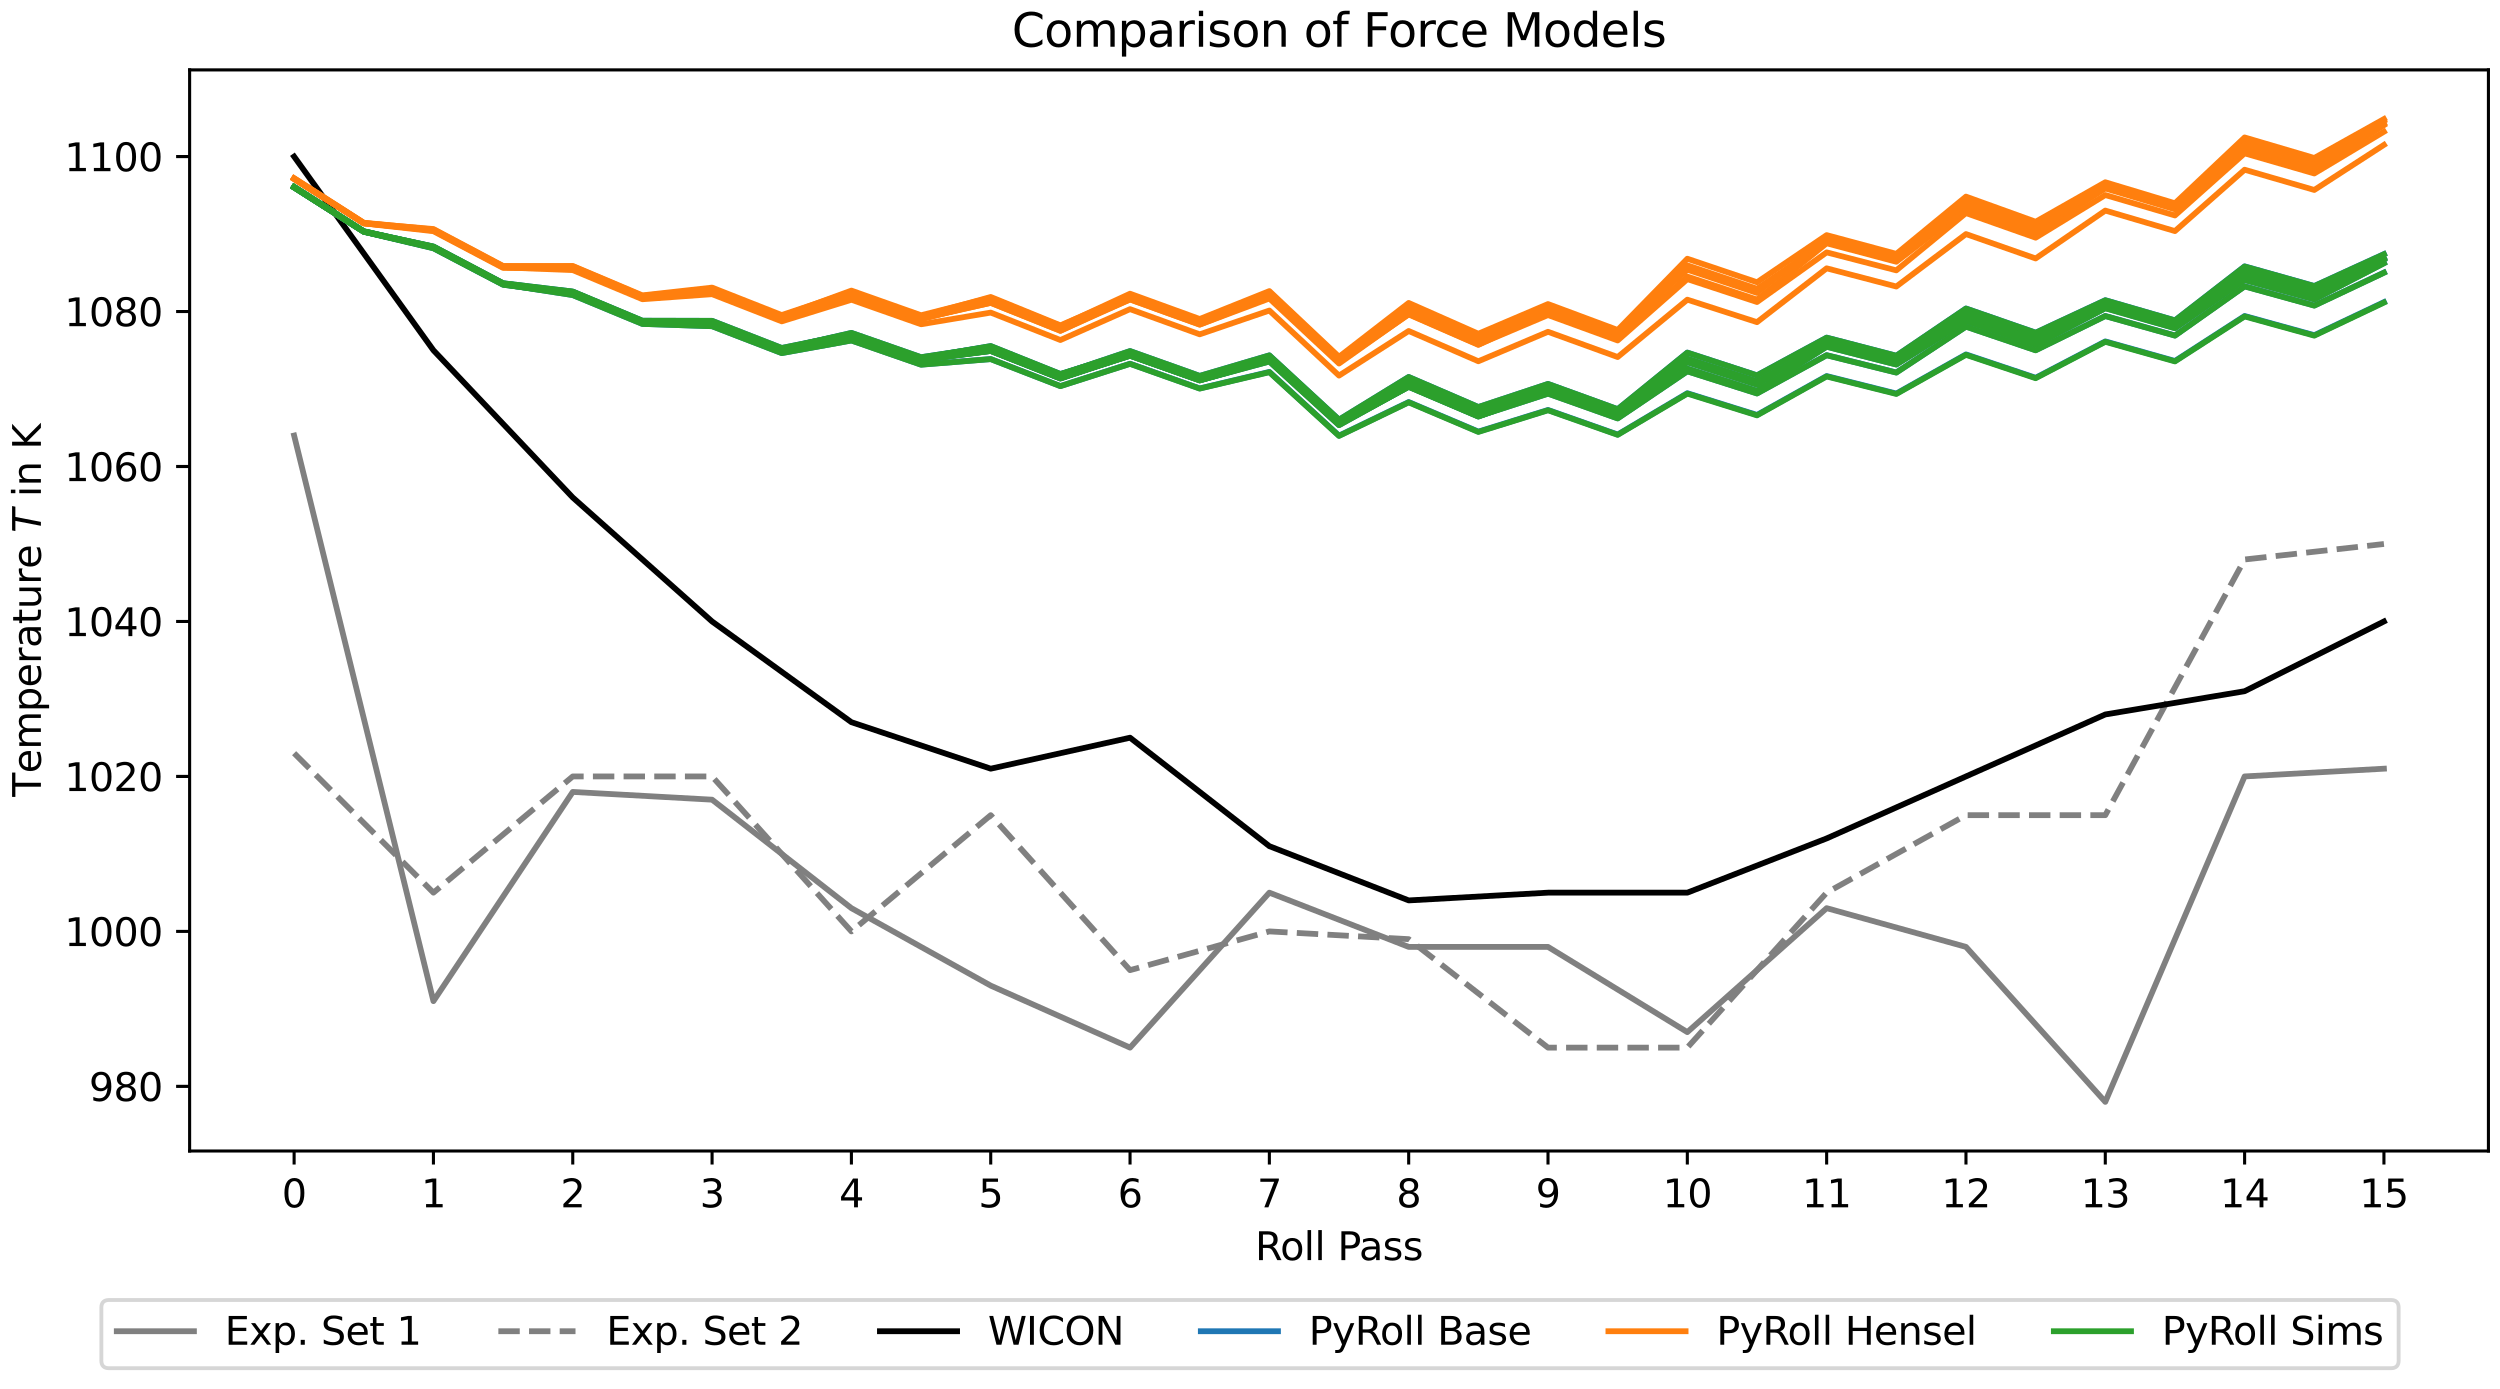 <?xml version="1.0" encoding="utf-8" standalone="no"?>
<!DOCTYPE svg PUBLIC "-//W3C//DTD SVG 1.1//EN"
  "http://www.w3.org/Graphics/SVG/1.1/DTD/svg11.dtd">
<svg xmlns:xlink="http://www.w3.org/1999/xlink" width="648pt" height="360pt" viewBox="0 0 648 360" xmlns="http://www.w3.org/2000/svg" version="1.1">
 <defs>
  <style type="text/css">*{stroke-linejoin: round; stroke-linecap: butt}</style>
 </defs>
 <g id="figure_1">
  <g id="patch_1">
   <path d="M 0 360 
L 648 360 
L 648 0 
L 0 0 
z
" style="fill: #ffffff"/>
  </g>
  <g id="axes_1">
   <g id="patch_2">
    <path d="M 49.15 298.341 
L 645 298.341 
L 645 18.118 
L 49.15 18.118 
z
" style="fill: #ffffff"/>
   </g>
   <g id="matplotlib.axis_1">
    <g id="xtick_1">
     <g id="line2d_1">
      <defs>
       <path id="m665a5b03c2" d="M 0 0 
L 0 3.5 
" style="stroke: #000000; stroke-width: 0.8"/>
      </defs>
      <g>
       <use xlink:href="#m665a5b03c2" x="76.234" y="298.341" style="stroke: #000000; stroke-width: 0.8"/>
      </g>
     </g>
     <g id="text_1">
      <!-- 0 -->
      <g transform="translate(73.053 312.939)scale(0.1 -0.1)">
       <defs>
        <path id="DejaVuSans-30" d="M 2034 4250 
Q 1547 4250 1301 3770 
Q 1056 3291 1056 2328 
Q 1056 1369 1301 889 
Q 1547 409 2034 409 
Q 2525 409 2770 889 
Q 3016 1369 3016 2328 
Q 3016 3291 2770 3770 
Q 2525 4250 2034 4250 
z
M 2034 4750 
Q 2819 4750 3233 4129 
Q 3647 3509 3647 2328 
Q 3647 1150 3233 529 
Q 2819 -91 2034 -91 
Q 1250 -91 836 529 
Q 422 1150 422 2328 
Q 422 3509 836 4129 
Q 1250 4750 2034 4750 
z
" transform="scale(0.016)"/>
       </defs>
       <use xlink:href="#DejaVuSans-30"/>
      </g>
     </g>
    </g>
    <g id="xtick_2">
     <g id="line2d_2">
      <g>
       <use xlink:href="#m665a5b03c2" x="112.346" y="298.341" style="stroke: #000000; stroke-width: 0.8"/>
      </g>
     </g>
     <g id="text_2">
      <!-- 1 -->
      <g transform="translate(109.165 312.939)scale(0.1 -0.1)">
       <defs>
        <path id="DejaVuSans-31" d="M 794 531 
L 1825 531 
L 1825 4091 
L 703 3866 
L 703 4441 
L 1819 4666 
L 2450 4666 
L 2450 531 
L 3481 531 
L 3481 0 
L 794 0 
L 794 531 
z
" transform="scale(0.016)"/>
       </defs>
       <use xlink:href="#DejaVuSans-31"/>
      </g>
     </g>
    </g>
    <g id="xtick_3">
     <g id="line2d_3">
      <g>
       <use xlink:href="#m665a5b03c2" x="148.458" y="298.341" style="stroke: #000000; stroke-width: 0.8"/>
      </g>
     </g>
     <g id="text_3">
      <!-- 2 -->
      <g transform="translate(145.277 312.939)scale(0.1 -0.1)">
       <defs>
        <path id="DejaVuSans-32" d="M 1228 531 
L 3431 531 
L 3431 0 
L 469 0 
L 469 531 
Q 828 903 1448 1529 
Q 2069 2156 2228 2338 
Q 2531 2678 2651 2914 
Q 2772 3150 2772 3378 
Q 2772 3750 2511 3984 
Q 2250 4219 1831 4219 
Q 1534 4219 1204 4116 
Q 875 4013 500 3803 
L 500 4441 
Q 881 4594 1212 4672 
Q 1544 4750 1819 4750 
Q 2544 4750 2975 4387 
Q 3406 4025 3406 3419 
Q 3406 3131 3298 2873 
Q 3191 2616 2906 2266 
Q 2828 2175 2409 1742 
Q 1991 1309 1228 531 
z
" transform="scale(0.016)"/>
       </defs>
       <use xlink:href="#DejaVuSans-32"/>
      </g>
     </g>
    </g>
    <g id="xtick_4">
     <g id="line2d_4">
      <g>
       <use xlink:href="#m665a5b03c2" x="184.571" y="298.341" style="stroke: #000000; stroke-width: 0.8"/>
      </g>
     </g>
     <g id="text_4">
      <!-- 3 -->
      <g transform="translate(181.389 312.939)scale(0.1 -0.1)">
       <defs>
        <path id="DejaVuSans-33" d="M 2597 2516 
Q 3050 2419 3304 2112 
Q 3559 1806 3559 1356 
Q 3559 666 3084 287 
Q 2609 -91 1734 -91 
Q 1441 -91 1130 -33 
Q 819 25 488 141 
L 488 750 
Q 750 597 1062 519 
Q 1375 441 1716 441 
Q 2309 441 2620 675 
Q 2931 909 2931 1356 
Q 2931 1769 2642 2001 
Q 2353 2234 1838 2234 
L 1294 2234 
L 1294 2753 
L 1863 2753 
Q 2328 2753 2575 2939 
Q 2822 3125 2822 3475 
Q 2822 3834 2567 4026 
Q 2313 4219 1838 4219 
Q 1578 4219 1281 4162 
Q 984 4106 628 3988 
L 628 4550 
Q 988 4650 1302 4700 
Q 1616 4750 1894 4750 
Q 2613 4750 3031 4423 
Q 3450 4097 3450 3541 
Q 3450 3153 3228 2886 
Q 3006 2619 2597 2516 
z
" transform="scale(0.016)"/>
       </defs>
       <use xlink:href="#DejaVuSans-33"/>
      </g>
     </g>
    </g>
    <g id="xtick_5">
     <g id="line2d_5">
      <g>
       <use xlink:href="#m665a5b03c2" x="220.683" y="298.341" style="stroke: #000000; stroke-width: 0.8"/>
      </g>
     </g>
     <g id="text_5">
      <!-- 4 -->
      <g transform="translate(217.501 312.939)scale(0.1 -0.1)">
       <defs>
        <path id="DejaVuSans-34" d="M 2419 4116 
L 825 1625 
L 2419 1625 
L 2419 4116 
z
M 2253 4666 
L 3047 4666 
L 3047 1625 
L 3713 1625 
L 3713 1100 
L 3047 1100 
L 3047 0 
L 2419 0 
L 2419 1100 
L 313 1100 
L 313 1709 
L 2253 4666 
z
" transform="scale(0.016)"/>
       </defs>
       <use xlink:href="#DejaVuSans-34"/>
      </g>
     </g>
    </g>
    <g id="xtick_6">
     <g id="line2d_6">
      <g>
       <use xlink:href="#m665a5b03c2" x="256.795" y="298.341" style="stroke: #000000; stroke-width: 0.8"/>
      </g>
     </g>
     <g id="text_6">
      <!-- 5 -->
      <g transform="translate(253.614 312.939)scale(0.1 -0.1)">
       <defs>
        <path id="DejaVuSans-35" d="M 691 4666 
L 3169 4666 
L 3169 4134 
L 1269 4134 
L 1269 2991 
Q 1406 3038 1543 3061 
Q 1681 3084 1819 3084 
Q 2600 3084 3056 2656 
Q 3513 2228 3513 1497 
Q 3513 744 3044 326 
Q 2575 -91 1722 -91 
Q 1428 -91 1123 -41 
Q 819 9 494 109 
L 494 744 
Q 775 591 1075 516 
Q 1375 441 1709 441 
Q 2250 441 2565 725 
Q 2881 1009 2881 1497 
Q 2881 1984 2565 2268 
Q 2250 2553 1709 2553 
Q 1456 2553 1204 2497 
Q 953 2441 691 2322 
L 691 4666 
z
" transform="scale(0.016)"/>
       </defs>
       <use xlink:href="#DejaVuSans-35"/>
      </g>
     </g>
    </g>
    <g id="xtick_7">
     <g id="line2d_7">
      <g>
       <use xlink:href="#m665a5b03c2" x="292.907" y="298.341" style="stroke: #000000; stroke-width: 0.8"/>
      </g>
     </g>
     <g id="text_7">
      <!-- 6 -->
      <g transform="translate(289.726 312.939)scale(0.1 -0.1)">
       <defs>
        <path id="DejaVuSans-36" d="M 2113 2584 
Q 1688 2584 1439 2293 
Q 1191 2003 1191 1497 
Q 1191 994 1439 701 
Q 1688 409 2113 409 
Q 2538 409 2786 701 
Q 3034 994 3034 1497 
Q 3034 2003 2786 2293 
Q 2538 2584 2113 2584 
z
M 3366 4563 
L 3366 3988 
Q 3128 4100 2886 4159 
Q 2644 4219 2406 4219 
Q 1781 4219 1451 3797 
Q 1122 3375 1075 2522 
Q 1259 2794 1537 2939 
Q 1816 3084 2150 3084 
Q 2853 3084 3261 2657 
Q 3669 2231 3669 1497 
Q 3669 778 3244 343 
Q 2819 -91 2113 -91 
Q 1303 -91 875 529 
Q 447 1150 447 2328 
Q 447 3434 972 4092 
Q 1497 4750 2381 4750 
Q 2619 4750 2861 4703 
Q 3103 4656 3366 4563 
z
" transform="scale(0.016)"/>
       </defs>
       <use xlink:href="#DejaVuSans-36"/>
      </g>
     </g>
    </g>
    <g id="xtick_8">
     <g id="line2d_8">
      <g>
       <use xlink:href="#m665a5b03c2" x="329.019" y="298.341" style="stroke: #000000; stroke-width: 0.8"/>
      </g>
     </g>
     <g id="text_8">
      <!-- 7 -->
      <g transform="translate(325.838 312.939)scale(0.1 -0.1)">
       <defs>
        <path id="DejaVuSans-37" d="M 525 4666 
L 3525 4666 
L 3525 4397 
L 1831 0 
L 1172 0 
L 2766 4134 
L 525 4134 
L 525 4666 
z
" transform="scale(0.016)"/>
       </defs>
       <use xlink:href="#DejaVuSans-37"/>
      </g>
     </g>
    </g>
    <g id="xtick_9">
     <g id="line2d_9">
      <g>
       <use xlink:href="#m665a5b03c2" x="365.131" y="298.341" style="stroke: #000000; stroke-width: 0.8"/>
      </g>
     </g>
     <g id="text_9">
      <!-- 8 -->
      <g transform="translate(361.95 312.939)scale(0.1 -0.1)">
       <defs>
        <path id="DejaVuSans-38" d="M 2034 2216 
Q 1584 2216 1326 1975 
Q 1069 1734 1069 1313 
Q 1069 891 1326 650 
Q 1584 409 2034 409 
Q 2484 409 2743 651 
Q 3003 894 3003 1313 
Q 3003 1734 2745 1975 
Q 2488 2216 2034 2216 
z
M 1403 2484 
Q 997 2584 770 2862 
Q 544 3141 544 3541 
Q 544 4100 942 4425 
Q 1341 4750 2034 4750 
Q 2731 4750 3128 4425 
Q 3525 4100 3525 3541 
Q 3525 3141 3298 2862 
Q 3072 2584 2669 2484 
Q 3125 2378 3379 2068 
Q 3634 1759 3634 1313 
Q 3634 634 3220 271 
Q 2806 -91 2034 -91 
Q 1263 -91 848 271 
Q 434 634 434 1313 
Q 434 1759 690 2068 
Q 947 2378 1403 2484 
z
M 1172 3481 
Q 1172 3119 1398 2916 
Q 1625 2713 2034 2713 
Q 2441 2713 2670 2916 
Q 2900 3119 2900 3481 
Q 2900 3844 2670 4047 
Q 2441 4250 2034 4250 
Q 1625 4250 1398 4047 
Q 1172 3844 1172 3481 
z
" transform="scale(0.016)"/>
       </defs>
       <use xlink:href="#DejaVuSans-38"/>
      </g>
     </g>
    </g>
    <g id="xtick_10">
     <g id="line2d_10">
      <g>
       <use xlink:href="#m665a5b03c2" x="401.243" y="298.341" style="stroke: #000000; stroke-width: 0.8"/>
      </g>
     </g>
     <g id="text_10">
      <!-- 9 -->
      <g transform="translate(398.062 312.939)scale(0.1 -0.1)">
       <defs>
        <path id="DejaVuSans-39" d="M 703 97 
L 703 672 
Q 941 559 1184 500 
Q 1428 441 1663 441 
Q 2288 441 2617 861 
Q 2947 1281 2994 2138 
Q 2813 1869 2534 1725 
Q 2256 1581 1919 1581 
Q 1219 1581 811 2004 
Q 403 2428 403 3163 
Q 403 3881 828 4315 
Q 1253 4750 1959 4750 
Q 2769 4750 3195 4129 
Q 3622 3509 3622 2328 
Q 3622 1225 3098 567 
Q 2575 -91 1691 -91 
Q 1453 -91 1209 -44 
Q 966 3 703 97 
z
M 1959 2075 
Q 2384 2075 2632 2365 
Q 2881 2656 2881 3163 
Q 2881 3666 2632 3958 
Q 2384 4250 1959 4250 
Q 1534 4250 1286 3958 
Q 1038 3666 1038 3163 
Q 1038 2656 1286 2365 
Q 1534 2075 1959 2075 
z
" transform="scale(0.016)"/>
       </defs>
       <use xlink:href="#DejaVuSans-39"/>
      </g>
     </g>
    </g>
    <g id="xtick_11">
     <g id="line2d_11">
      <g>
       <use xlink:href="#m665a5b03c2" x="437.355" y="298.341" style="stroke: #000000; stroke-width: 0.8"/>
      </g>
     </g>
     <g id="text_11">
      <!-- 10 -->
      <g transform="translate(430.993 312.939)scale(0.1 -0.1)">
       <use xlink:href="#DejaVuSans-31"/>
       <use xlink:href="#DejaVuSans-30" x="63.623"/>
      </g>
     </g>
    </g>
    <g id="xtick_12">
     <g id="line2d_12">
      <g>
       <use xlink:href="#m665a5b03c2" x="473.467" y="298.341" style="stroke: #000000; stroke-width: 0.8"/>
      </g>
     </g>
     <g id="text_12">
      <!-- 11 -->
      <g transform="translate(467.105 312.939)scale(0.1 -0.1)">
       <use xlink:href="#DejaVuSans-31"/>
       <use xlink:href="#DejaVuSans-31" x="63.623"/>
      </g>
     </g>
    </g>
    <g id="xtick_13">
     <g id="line2d_13">
      <g>
       <use xlink:href="#m665a5b03c2" x="509.579" y="298.341" style="stroke: #000000; stroke-width: 0.8"/>
      </g>
     </g>
     <g id="text_13">
      <!-- 12 -->
      <g transform="translate(503.217 312.939)scale(0.1 -0.1)">
       <use xlink:href="#DejaVuSans-31"/>
       <use xlink:href="#DejaVuSans-32" x="63.623"/>
      </g>
     </g>
    </g>
    <g id="xtick_14">
     <g id="line2d_14">
      <g>
       <use xlink:href="#m665a5b03c2" x="545.692" y="298.341" style="stroke: #000000; stroke-width: 0.8"/>
      </g>
     </g>
     <g id="text_14">
      <!-- 13 -->
      <g transform="translate(539.329 312.939)scale(0.1 -0.1)">
       <use xlink:href="#DejaVuSans-31"/>
       <use xlink:href="#DejaVuSans-33" x="63.623"/>
      </g>
     </g>
    </g>
    <g id="xtick_15">
     <g id="line2d_15">
      <g>
       <use xlink:href="#m665a5b03c2" x="581.804" y="298.341" style="stroke: #000000; stroke-width: 0.8"/>
      </g>
     </g>
     <g id="text_15">
      <!-- 14 -->
      <g transform="translate(575.441 312.939)scale(0.1 -0.1)">
       <use xlink:href="#DejaVuSans-31"/>
       <use xlink:href="#DejaVuSans-34" x="63.623"/>
      </g>
     </g>
    </g>
    <g id="xtick_16">
     <g id="line2d_16">
      <g>
       <use xlink:href="#m665a5b03c2" x="617.916" y="298.341" style="stroke: #000000; stroke-width: 0.8"/>
      </g>
     </g>
     <g id="text_16">
      <!-- 15 -->
      <g transform="translate(611.553 312.939)scale(0.1 -0.1)">
       <use xlink:href="#DejaVuSans-31"/>
       <use xlink:href="#DejaVuSans-35" x="63.623"/>
      </g>
     </g>
    </g>
    <g id="text_17">
     <!-- Roll Pass -->
     <g transform="translate(325.336 326.618)scale(0.1 -0.1)">
      <defs>
       <path id="DejaVuSans-52" d="M 2841 2188 
Q 3044 2119 3236 1894 
Q 3428 1669 3622 1275 
L 4263 0 
L 3584 0 
L 2988 1197 
Q 2756 1666 2539 1819 
Q 2322 1972 1947 1972 
L 1259 1972 
L 1259 0 
L 628 0 
L 628 4666 
L 2053 4666 
Q 2853 4666 3247 4331 
Q 3641 3997 3641 3322 
Q 3641 2881 3436 2590 
Q 3231 2300 2841 2188 
z
M 1259 4147 
L 1259 2491 
L 2053 2491 
Q 2509 2491 2742 2702 
Q 2975 2913 2975 3322 
Q 2975 3731 2742 3939 
Q 2509 4147 2053 4147 
L 1259 4147 
z
" transform="scale(0.016)"/>
       <path id="DejaVuSans-6f" d="M 1959 3097 
Q 1497 3097 1228 2736 
Q 959 2375 959 1747 
Q 959 1119 1226 758 
Q 1494 397 1959 397 
Q 2419 397 2687 759 
Q 2956 1122 2956 1747 
Q 2956 2369 2687 2733 
Q 2419 3097 1959 3097 
z
M 1959 3584 
Q 2709 3584 3137 3096 
Q 3566 2609 3566 1747 
Q 3566 888 3137 398 
Q 2709 -91 1959 -91 
Q 1206 -91 779 398 
Q 353 888 353 1747 
Q 353 2609 779 3096 
Q 1206 3584 1959 3584 
z
" transform="scale(0.016)"/>
       <path id="DejaVuSans-6c" d="M 603 4863 
L 1178 4863 
L 1178 0 
L 603 0 
L 603 4863 
z
" transform="scale(0.016)"/>
       <path id="DejaVuSans-20" transform="scale(0.016)"/>
       <path id="DejaVuSans-50" d="M 1259 4147 
L 1259 2394 
L 2053 2394 
Q 2494 2394 2734 2622 
Q 2975 2850 2975 3272 
Q 2975 3691 2734 3919 
Q 2494 4147 2053 4147 
L 1259 4147 
z
M 628 4666 
L 2053 4666 
Q 2838 4666 3239 4311 
Q 3641 3956 3641 3272 
Q 3641 2581 3239 2228 
Q 2838 1875 2053 1875 
L 1259 1875 
L 1259 0 
L 628 0 
L 628 4666 
z
" transform="scale(0.016)"/>
       <path id="DejaVuSans-61" d="M 2194 1759 
Q 1497 1759 1228 1600 
Q 959 1441 959 1056 
Q 959 750 1161 570 
Q 1363 391 1709 391 
Q 2188 391 2477 730 
Q 2766 1069 2766 1631 
L 2766 1759 
L 2194 1759 
z
M 3341 1997 
L 3341 0 
L 2766 0 
L 2766 531 
Q 2569 213 2275 61 
Q 1981 -91 1556 -91 
Q 1019 -91 701 211 
Q 384 513 384 1019 
Q 384 1609 779 1909 
Q 1175 2209 1959 2209 
L 2766 2209 
L 2766 2266 
Q 2766 2663 2505 2880 
Q 2244 3097 1772 3097 
Q 1472 3097 1187 3025 
Q 903 2953 641 2809 
L 641 3341 
Q 956 3463 1253 3523 
Q 1550 3584 1831 3584 
Q 2591 3584 2966 3190 
Q 3341 2797 3341 1997 
z
" transform="scale(0.016)"/>
       <path id="DejaVuSans-73" d="M 2834 3397 
L 2834 2853 
Q 2591 2978 2328 3040 
Q 2066 3103 1784 3103 
Q 1356 3103 1142 2972 
Q 928 2841 928 2578 
Q 928 2378 1081 2264 
Q 1234 2150 1697 2047 
L 1894 2003 
Q 2506 1872 2764 1633 
Q 3022 1394 3022 966 
Q 3022 478 2636 193 
Q 2250 -91 1575 -91 
Q 1294 -91 989 -36 
Q 684 19 347 128 
L 347 722 
Q 666 556 975 473 
Q 1284 391 1588 391 
Q 1994 391 2212 530 
Q 2431 669 2431 922 
Q 2431 1156 2273 1281 
Q 2116 1406 1581 1522 
L 1381 1569 
Q 847 1681 609 1914 
Q 372 2147 372 2553 
Q 372 3047 722 3315 
Q 1072 3584 1716 3584 
Q 2034 3584 2315 3537 
Q 2597 3491 2834 3397 
z
" transform="scale(0.016)"/>
      </defs>
      <use xlink:href="#DejaVuSans-52"/>
      <use xlink:href="#DejaVuSans-6f" x="64.982"/>
      <use xlink:href="#DejaVuSans-6c" x="126.164"/>
      <use xlink:href="#DejaVuSans-6c" x="153.947"/>
      <use xlink:href="#DejaVuSans-20" x="181.73"/>
      <use xlink:href="#DejaVuSans-50" x="213.518"/>
      <use xlink:href="#DejaVuSans-61" x="269.32"/>
      <use xlink:href="#DejaVuSans-73" x="330.6"/>
      <use xlink:href="#DejaVuSans-73" x="382.699"/>
     </g>
    </g>
   </g>
   <g id="matplotlib.axis_2">
    <g id="ytick_1">
     <g id="line2d_17">
      <defs>
       <path id="m99b2ba8123" d="M 0 0 
L -3.5 0 
" style="stroke: #000000; stroke-width: 0.8"/>
      </defs>
      <g>
       <use xlink:href="#m99b2ba8123" x="49.15" y="281.587" style="stroke: #000000; stroke-width: 0.8"/>
      </g>
     </g>
     <g id="text_18">
      <!-- 980 -->
      <g transform="translate(23.063 285.386)scale(0.1 -0.1)">
       <use xlink:href="#DejaVuSans-39"/>
       <use xlink:href="#DejaVuSans-38" x="63.623"/>
       <use xlink:href="#DejaVuSans-30" x="127.246"/>
      </g>
     </g>
    </g>
    <g id="ytick_2">
     <g id="line2d_18">
      <g>
       <use xlink:href="#m99b2ba8123" x="49.15" y="241.42" style="stroke: #000000; stroke-width: 0.8"/>
      </g>
     </g>
     <g id="text_19">
      <!-- 1000 -->
      <g transform="translate(16.7 245.219)scale(0.1 -0.1)">
       <use xlink:href="#DejaVuSans-31"/>
       <use xlink:href="#DejaVuSans-30" x="63.623"/>
       <use xlink:href="#DejaVuSans-30" x="127.246"/>
       <use xlink:href="#DejaVuSans-30" x="190.869"/>
      </g>
     </g>
    </g>
    <g id="ytick_3">
     <g id="line2d_19">
      <g>
       <use xlink:href="#m99b2ba8123" x="49.15" y="201.252" style="stroke: #000000; stroke-width: 0.8"/>
      </g>
     </g>
     <g id="text_20">
      <!-- 1020 -->
      <g transform="translate(16.7 205.052)scale(0.1 -0.1)">
       <use xlink:href="#DejaVuSans-31"/>
       <use xlink:href="#DejaVuSans-30" x="63.623"/>
       <use xlink:href="#DejaVuSans-32" x="127.246"/>
       <use xlink:href="#DejaVuSans-30" x="190.869"/>
      </g>
     </g>
    </g>
    <g id="ytick_4">
     <g id="line2d_20">
      <g>
       <use xlink:href="#m99b2ba8123" x="49.15" y="161.085" style="stroke: #000000; stroke-width: 0.8"/>
      </g>
     </g>
     <g id="text_21">
      <!-- 1040 -->
      <g transform="translate(16.7 164.884)scale(0.1 -0.1)">
       <use xlink:href="#DejaVuSans-31"/>
       <use xlink:href="#DejaVuSans-30" x="63.623"/>
       <use xlink:href="#DejaVuSans-34" x="127.246"/>
       <use xlink:href="#DejaVuSans-30" x="190.869"/>
      </g>
     </g>
    </g>
    <g id="ytick_5">
     <g id="line2d_21">
      <g>
       <use xlink:href="#m99b2ba8123" x="49.15" y="120.918" style="stroke: #000000; stroke-width: 0.8"/>
      </g>
     </g>
     <g id="text_22">
      <!-- 1060 -->
      <g transform="translate(16.7 124.717)scale(0.1 -0.1)">
       <use xlink:href="#DejaVuSans-31"/>
       <use xlink:href="#DejaVuSans-30" x="63.623"/>
       <use xlink:href="#DejaVuSans-36" x="127.246"/>
       <use xlink:href="#DejaVuSans-30" x="190.869"/>
      </g>
     </g>
    </g>
    <g id="ytick_6">
     <g id="line2d_22">
      <g>
       <use xlink:href="#m99b2ba8123" x="49.15" y="80.751" style="stroke: #000000; stroke-width: 0.8"/>
      </g>
     </g>
     <g id="text_23">
      <!-- 1080 -->
      <g transform="translate(16.7 84.55)scale(0.1 -0.1)">
       <use xlink:href="#DejaVuSans-31"/>
       <use xlink:href="#DejaVuSans-30" x="63.623"/>
       <use xlink:href="#DejaVuSans-38" x="127.246"/>
       <use xlink:href="#DejaVuSans-30" x="190.869"/>
      </g>
     </g>
    </g>
    <g id="ytick_7">
     <g id="line2d_23">
      <g>
       <use xlink:href="#m99b2ba8123" x="49.15" y="40.584" style="stroke: #000000; stroke-width: 0.8"/>
      </g>
     </g>
     <g id="text_24">
      <!-- 1100 -->
      <g transform="translate(16.7 44.383)scale(0.1 -0.1)">
       <use xlink:href="#DejaVuSans-31"/>
       <use xlink:href="#DejaVuSans-31" x="63.623"/>
       <use xlink:href="#DejaVuSans-30" x="127.246"/>
       <use xlink:href="#DejaVuSans-30" x="190.869"/>
      </g>
     </g>
    </g>
    <g id="text_25">
     <!-- Temperature $T$ in $\mathrm{K}$ -->
     <g transform="translate(10.6 206.53)rotate(-90)scale(0.1 -0.1)">
      <defs>
       <path id="DejaVuSans-54" d="M -19 4666 
L 3928 4666 
L 3928 4134 
L 2272 4134 
L 2272 0 
L 1638 0 
L 1638 4134 
L -19 4134 
L -19 4666 
z
" transform="scale(0.016)"/>
       <path id="DejaVuSans-65" d="M 3597 1894 
L 3597 1613 
L 953 1613 
Q 991 1019 1311 708 
Q 1631 397 2203 397 
Q 2534 397 2845 478 
Q 3156 559 3463 722 
L 3463 178 
Q 3153 47 2828 -22 
Q 2503 -91 2169 -91 
Q 1331 -91 842 396 
Q 353 884 353 1716 
Q 353 2575 817 3079 
Q 1281 3584 2069 3584 
Q 2775 3584 3186 3129 
Q 3597 2675 3597 1894 
z
M 3022 2063 
Q 3016 2534 2758 2815 
Q 2500 3097 2075 3097 
Q 1594 3097 1305 2825 
Q 1016 2553 972 2059 
L 3022 2063 
z
" transform="scale(0.016)"/>
       <path id="DejaVuSans-6d" d="M 3328 2828 
Q 3544 3216 3844 3400 
Q 4144 3584 4550 3584 
Q 5097 3584 5394 3201 
Q 5691 2819 5691 2113 
L 5691 0 
L 5113 0 
L 5113 2094 
Q 5113 2597 4934 2840 
Q 4756 3084 4391 3084 
Q 3944 3084 3684 2787 
Q 3425 2491 3425 1978 
L 3425 0 
L 2847 0 
L 2847 2094 
Q 2847 2600 2669 2842 
Q 2491 3084 2119 3084 
Q 1678 3084 1418 2786 
Q 1159 2488 1159 1978 
L 1159 0 
L 581 0 
L 581 3500 
L 1159 3500 
L 1159 2956 
Q 1356 3278 1631 3431 
Q 1906 3584 2284 3584 
Q 2666 3584 2933 3390 
Q 3200 3197 3328 2828 
z
" transform="scale(0.016)"/>
       <path id="DejaVuSans-70" d="M 1159 525 
L 1159 -1331 
L 581 -1331 
L 581 3500 
L 1159 3500 
L 1159 2969 
Q 1341 3281 1617 3432 
Q 1894 3584 2278 3584 
Q 2916 3584 3314 3078 
Q 3713 2572 3713 1747 
Q 3713 922 3314 415 
Q 2916 -91 2278 -91 
Q 1894 -91 1617 61 
Q 1341 213 1159 525 
z
M 3116 1747 
Q 3116 2381 2855 2742 
Q 2594 3103 2138 3103 
Q 1681 3103 1420 2742 
Q 1159 2381 1159 1747 
Q 1159 1113 1420 752 
Q 1681 391 2138 391 
Q 2594 391 2855 752 
Q 3116 1113 3116 1747 
z
" transform="scale(0.016)"/>
       <path id="DejaVuSans-72" d="M 2631 2963 
Q 2534 3019 2420 3045 
Q 2306 3072 2169 3072 
Q 1681 3072 1420 2755 
Q 1159 2438 1159 1844 
L 1159 0 
L 581 0 
L 581 3500 
L 1159 3500 
L 1159 2956 
Q 1341 3275 1631 3429 
Q 1922 3584 2338 3584 
Q 2397 3584 2469 3576 
Q 2541 3569 2628 3553 
L 2631 2963 
z
" transform="scale(0.016)"/>
       <path id="DejaVuSans-74" d="M 1172 4494 
L 1172 3500 
L 2356 3500 
L 2356 3053 
L 1172 3053 
L 1172 1153 
Q 1172 725 1289 603 
Q 1406 481 1766 481 
L 2356 481 
L 2356 0 
L 1766 0 
Q 1100 0 847 248 
Q 594 497 594 1153 
L 594 3053 
L 172 3053 
L 172 3500 
L 594 3500 
L 594 4494 
L 1172 4494 
z
" transform="scale(0.016)"/>
       <path id="DejaVuSans-75" d="M 544 1381 
L 544 3500 
L 1119 3500 
L 1119 1403 
Q 1119 906 1312 657 
Q 1506 409 1894 409 
Q 2359 409 2629 706 
Q 2900 1003 2900 1516 
L 2900 3500 
L 3475 3500 
L 3475 0 
L 2900 0 
L 2900 538 
Q 2691 219 2414 64 
Q 2138 -91 1772 -91 
Q 1169 -91 856 284 
Q 544 659 544 1381 
z
M 1991 3584 
L 1991 3584 
z
" transform="scale(0.016)"/>
       <path id="DejaVuSans-Oblique-54" d="M 378 4666 
L 4325 4666 
L 4225 4134 
L 2559 4134 
L 1759 0 
L 1125 0 
L 1925 4134 
L 275 4134 
L 378 4666 
z
" transform="scale(0.016)"/>
       <path id="DejaVuSans-69" d="M 603 3500 
L 1178 3500 
L 1178 0 
L 603 0 
L 603 3500 
z
M 603 4863 
L 1178 4863 
L 1178 4134 
L 603 4134 
L 603 4863 
z
" transform="scale(0.016)"/>
       <path id="DejaVuSans-6e" d="M 3513 2113 
L 3513 0 
L 2938 0 
L 2938 2094 
Q 2938 2591 2744 2837 
Q 2550 3084 2163 3084 
Q 1697 3084 1428 2787 
Q 1159 2491 1159 1978 
L 1159 0 
L 581 0 
L 581 3500 
L 1159 3500 
L 1159 2956 
Q 1366 3272 1645 3428 
Q 1925 3584 2291 3584 
Q 2894 3584 3203 3211 
Q 3513 2838 3513 2113 
z
" transform="scale(0.016)"/>
       <path id="DejaVuSans-4b" d="M 628 4666 
L 1259 4666 
L 1259 2694 
L 3353 4666 
L 4166 4666 
L 1850 2491 
L 4331 0 
L 3500 0 
L 1259 2247 
L 1259 0 
L 628 0 
L 628 4666 
z
" transform="scale(0.016)"/>
      </defs>
      <use xlink:href="#DejaVuSans-54" transform="translate(0 0.016)"/>
      <use xlink:href="#DejaVuSans-65" transform="translate(61.084 0.016)"/>
      <use xlink:href="#DejaVuSans-6d" transform="translate(122.607 0.016)"/>
      <use xlink:href="#DejaVuSans-70" transform="translate(220.02 0.016)"/>
      <use xlink:href="#DejaVuSans-65" transform="translate(283.496 0.016)"/>
      <use xlink:href="#DejaVuSans-72" transform="translate(345.02 0.016)"/>
      <use xlink:href="#DejaVuSans-61" transform="translate(386.133 0.016)"/>
      <use xlink:href="#DejaVuSans-74" transform="translate(447.412 0.016)"/>
      <use xlink:href="#DejaVuSans-75" transform="translate(486.621 0.016)"/>
      <use xlink:href="#DejaVuSans-72" transform="translate(550 0.016)"/>
      <use xlink:href="#DejaVuSans-65" transform="translate(591.113 0.016)"/>
      <use xlink:href="#DejaVuSans-20" transform="translate(652.637 0.016)"/>
      <use xlink:href="#DejaVuSans-Oblique-54" transform="translate(684.424 0.016)"/>
      <use xlink:href="#DejaVuSans-20" transform="translate(745.508 0.016)"/>
      <use xlink:href="#DejaVuSans-69" transform="translate(777.295 0.016)"/>
      <use xlink:href="#DejaVuSans-6e" transform="translate(805.078 0.016)"/>
      <use xlink:href="#DejaVuSans-20" transform="translate(868.457 0.016)"/>
      <use xlink:href="#DejaVuSans-4b" transform="translate(900.244 0.016)"/>
     </g>
    </g>
   </g>
   <g id="line2d_24">
    <path d="M 76.234 112.885 
L 112.346 259.495 
L 148.458 205.269 
L 184.571 207.278 
L 220.683 235.395 
L 256.795 255.478 
L 292.907 271.545 
L 329.019 231.378 
L 365.131 245.436 
L 401.243 245.436 
L 437.355 267.528 
L 473.467 235.395 
L 509.579 245.436 
L 545.692 285.604 
L 581.804 201.252 
L 617.916 199.244 
" clip-path="url(#p3772c4c26c)" style="fill: none; stroke: #808080; stroke-width: 1.5; stroke-linecap: square"/>
   </g>
   <g id="line2d_25">
    <path d="M 76.234 195.227 
L 112.346 231.378 
L 148.458 201.252 
L 184.571 201.252 
L 220.683 241.42 
L 256.795 211.294 
L 292.907 251.461 
L 329.019 241.42 
L 365.131 243.428 
L 401.243 271.545 
L 437.355 271.545 
L 473.467 231.378 
L 509.579 211.294 
L 545.692 211.294 
L 581.804 145.018 
L 617.916 141.002 
" clip-path="url(#p3772c4c26c)" style="fill: none; stroke-dasharray: 5.55,2.4; stroke-dashoffset: 0; stroke: #808080; stroke-width: 1.5"/>
   </g>
   <g id="line2d_26">
    <path d="M 76.234 40.584 
L 112.346 90.793 
L 148.458 128.951 
L 184.571 161.085 
L 220.683 187.194 
L 256.795 199.244 
L 292.907 191.211 
L 329.019 219.328 
L 365.131 233.386 
L 401.243 231.378 
L 437.355 231.378 
L 473.467 217.319 
L 509.579 201.252 
L 545.692 185.186 
L 581.804 179.161 
L 617.916 161.085 
" clip-path="url(#p3772c4c26c)" style="fill: none; stroke: #000000; stroke-width: 1.5; stroke-linecap: square"/>
   </g>
   <g id="line2d_27">
    <path d="M 76.234 48.6 
L 94.29 60.066 
L 112.346 64.342 
L 130.402 73.798 
L 148.458 76.151 
L 166.515 83.701 
L 184.571 83.922 
L 202.627 90.933 
L 220.683 87.038 
L 238.739 93.313 
L 256.795 90.958 
L 274.851 98.095 
L 292.907 91.946 
L 310.963 98.362 
L 329.019 93.358 
L 347.075 109.913 
L 365.131 99.117 
L 383.187 106.867 
L 401.243 101.012 
L 419.299 107.493 
L 437.355 92.961 
L 455.411 98.827 
L 473.467 89.084 
L 491.523 93.723 
L 509.579 81.264 
L 527.635 87.505 
L 545.692 79.131 
L 563.748 84.325 
L 581.804 70.337 
L 599.86 75.406 
L 617.916 67.218 
" clip-path="url(#p3772c4c26c)" style="fill: none; stroke: #1f77b4; stroke-width: 1.5; stroke-linecap: square"/>
   </g>
   <g id="line2d_28">
    <path d="M 76.234 48.573 
L 94.29 60.047 
L 112.346 64.149 
L 130.402 73.629 
L 148.458 75.654 
L 166.515 83.248 
L 184.571 83.412 
L 202.627 90.437 
L 220.683 86.282 
L 238.739 92.585 
L 256.795 89.863 
L 274.851 97.066 
L 292.907 90.991 
L 310.963 97.428 
L 329.019 92.103 
L 347.075 108.774 
L 365.131 97.707 
L 383.187 105.494 
L 401.243 99.504 
L 419.299 106.051 
L 437.355 91.383 
L 455.411 97.281 
L 473.467 87.504 
L 491.523 92.191 
L 509.579 79.954 
L 527.635 86.219 
L 545.692 77.806 
L 563.748 83.032 
L 581.804 69.033 
L 599.86 74.12 
L 617.916 65.862 
" clip-path="url(#p3772c4c26c)" style="fill: none; stroke: #1f77b4; stroke-width: 1.5; stroke-linecap: square"/>
   </g>
   <g id="line2d_29">
    <path d="M 76.234 48.579 
L 94.29 60.051 
L 112.346 64.092 
L 130.402 73.58 
L 148.458 75.986 
L 166.515 83.512 
L 184.571 83.505 
L 202.627 90.545 
L 220.683 87.171 
L 238.739 93.437 
L 256.795 90.642 
L 274.851 97.827 
L 292.907 92.185 
L 310.963 98.587 
L 329.019 93.431 
L 347.075 109.992 
L 365.131 100.248 
L 383.187 107.952 
L 401.243 101.368 
L 419.299 107.843 
L 437.355 95.53 
L 455.411 101.304 
L 473.467 89.853 
L 491.523 94.468 
L 509.579 83.178 
L 527.635 89.352 
L 545.692 79.873 
L 563.748 85.05 
L 581.804 72.548 
L 599.86 77.562 
L 617.916 68.2 
" clip-path="url(#p3772c4c26c)" style="fill: none; stroke: #1f77b4; stroke-width: 1.5; stroke-linecap: square"/>
   </g>
   <g id="line2d_30">
    <path d="M 76.234 48.537 
L 94.29 60.022 
L 112.346 63.894 
L 130.402 73.413 
L 148.458 75.571 
L 166.515 83.129 
L 184.571 83.155 
L 202.627 90.196 
L 220.683 86.518 
L 238.739 92.792 
L 256.795 89.694 
L 274.851 96.932 
L 292.907 91.342 
L 310.963 97.757 
L 329.019 92.332 
L 347.075 108.988 
L 365.131 98.875 
L 383.187 106.61 
L 401.243 99.964 
L 419.299 106.497 
L 437.355 93.871 
L 455.411 99.684 
L 473.467 88.357 
L 491.523 93.015 
L 509.579 81.843 
L 527.635 88.041 
L 545.692 78.635 
L 563.748 83.838 
L 581.804 71.232 
L 599.86 76.263 
L 617.916 66.911 
" clip-path="url(#p3772c4c26c)" style="fill: none; stroke: #1f77b4; stroke-width: 1.5; stroke-linecap: square"/>
   </g>
   <g id="line2d_31">
    <path d="M 76.234 48.459 
L 94.29 59.966 
L 112.346 64.228 
L 130.402 73.686 
L 148.458 76.475 
L 166.515 83.959 
L 184.571 84.548 
L 202.627 91.516 
L 220.683 88.236 
L 238.739 94.508 
L 256.795 93.062 
L 274.851 100.065 
L 292.907 94.269 
L 310.963 100.677 
L 329.019 96.397 
L 347.075 112.915 
L 365.131 104.21 
L 383.187 111.873 
L 401.243 106.261 
L 419.299 112.633 
L 437.355 101.916 
L 455.411 107.553 
L 473.467 97.471 
L 491.523 102.007 
L 509.579 91.86 
L 527.635 97.916 
L 545.692 88.492 
L 563.748 93.567 
L 581.804 81.903 
L 599.86 86.883 
L 617.916 78.313 
" clip-path="url(#p3772c4c26c)" style="fill: none; stroke: #1f77b4; stroke-width: 1.5; stroke-linecap: square"/>
   </g>
   <g id="line2d_32">
    <path d="M 76.234 48.424 
L 94.29 59.942 
L 112.346 63.985 
L 130.402 73.474 
L 148.458 75.812 
L 166.515 83.351 
L 184.571 83.734 
L 202.627 90.728 
L 220.683 86.936 
L 238.739 93.206 
L 256.795 90.93 
L 274.851 98.053 
L 292.907 92.161 
L 310.963 98.562 
L 329.019 93.679 
L 347.075 110.185 
L 365.131 100.164 
L 383.187 107.872 
L 401.243 102.014 
L 419.299 108.429 
L 437.355 96.211 
L 455.411 101.957 
L 473.467 92.049 
L 491.523 96.542 
L 509.579 84.633 
L 527.635 90.762 
L 545.692 81.888 
L 563.748 86.958 
L 581.804 74.189 
L 599.86 79.17 
L 617.916 70.65 
" clip-path="url(#p3772c4c26c)" style="fill: none; stroke: #1f77b4; stroke-width: 1.5; stroke-linecap: square"/>
   </g>
   <g id="line2d_33">
    <path d="M 76.234 46.406 
L 94.29 57.905 
L 112.346 59.929 
L 130.402 69.439 
L 148.458 69.617 
L 166.515 77.236 
L 184.571 75.464 
L 202.627 82.552 
L 220.683 76.236 
L 238.739 82.6 
L 256.795 78.499 
L 274.851 85.751 
L 292.907 77.32 
L 310.963 83.859 
L 329.019 76.979 
L 347.075 93.888 
L 365.131 80.195 
L 383.187 88.137 
L 401.243 80.572 
L 419.299 87.227 
L 437.355 68.781 
L 455.411 74.845 
L 473.467 62.598 
L 491.523 67.409 
L 509.579 52.264 
L 527.635 58.757 
L 545.692 48.543 
L 563.748 53.959 
L 581.804 36.85 
L 599.86 42.156 
L 617.916 32.112 
" clip-path="url(#p3772c4c26c)" style="fill: none; stroke: #ff7f0e; stroke-width: 1.5; stroke-linecap: square"/>
   </g>
   <g id="line2d_34">
    <path d="M 76.234 46.371 
L 94.29 57.878 
L 112.346 59.686 
L 130.402 69.221 
L 148.458 69.023 
L 166.515 76.686 
L 184.571 74.843 
L 202.627 81.947 
L 220.683 75.321 
L 238.739 81.714 
L 256.795 77.166 
L 274.851 84.49 
L 292.907 76.127 
L 310.963 82.689 
L 329.019 75.449 
L 347.075 92.482 
L 365.131 78.52 
L 383.187 86.504 
L 401.243 78.81 
L 419.299 85.535 
L 437.355 67.062 
L 455.411 73.162 
L 473.467 60.941 
L 491.523 65.802 
L 509.579 50.961 
L 527.635 57.479 
L 545.692 47.239 
L 563.748 52.688 
L 581.804 35.626 
L 599.86 40.951 
L 617.916 30.856 
" clip-path="url(#p3772c4c26c)" style="fill: none; stroke: #ff7f0e; stroke-width: 1.5; stroke-linecap: square"/>
   </g>
   <g id="line2d_35">
    <path d="M 76.234 46.38 
L 94.29 57.884 
L 112.346 59.613 
L 130.402 69.157 
L 148.458 69.435 
L 166.515 77.029 
L 184.571 74.968 
L 202.627 82.086 
L 220.683 76.409 
L 238.739 82.763 
L 256.795 78.116 
L 274.851 85.419 
L 292.907 77.599 
L 310.963 84.123 
L 329.019 77.031 
L 347.075 93.947 
L 365.131 81.497 
L 383.187 89.391 
L 401.243 80.872 
L 419.299 87.521 
L 437.355 71.688 
L 455.411 77.655 
L 473.467 63.059 
L 491.523 67.847 
L 509.579 54.059 
L 527.635 60.485 
L 545.692 48.844 
L 563.748 54.245 
L 581.804 38.855 
L 599.86 44.105 
L 617.916 32.455 
" clip-path="url(#p3772c4c26c)" style="fill: none; stroke: #ff7f0e; stroke-width: 1.5; stroke-linecap: square"/>
   </g>
   <g id="line2d_36">
    <path d="M 76.234 46.327 
L 94.29 57.843 
L 112.346 59.362 
L 130.402 68.936 
L 148.458 68.935 
L 166.515 76.561 
L 184.571 74.543 
L 202.627 81.663 
L 220.683 75.62 
L 238.739 81.983 
L 256.795 76.974 
L 274.851 84.332 
L 292.907 76.558 
L 310.963 83.098 
L 329.019 75.711 
L 347.075 92.728 
L 365.131 79.893 
L 383.187 87.821 
L 401.243 79.283 
L 419.299 85.994 
L 437.355 69.913 
L 455.411 75.92 
L 473.467 61.586 
L 491.523 66.418 
L 509.579 52.818 
L 527.635 59.267 
L 545.692 47.75 
L 563.748 53.177 
L 581.804 37.716 
L 599.86 42.982 
L 617.916 31.395 
" clip-path="url(#p3772c4c26c)" style="fill: none; stroke: #ff7f0e; stroke-width: 1.5; stroke-linecap: square"/>
   </g>
   <g id="line2d_37">
    <path d="M 76.234 46.226 
L 94.29 57.766 
L 112.346 59.79 
L 130.402 69.302 
L 148.458 70.014 
L 166.515 77.564 
L 184.571 76.252 
L 202.627 83.295 
L 220.683 77.694 
L 238.739 84.052 
L 256.795 81.024 
L 274.851 88.136 
L 292.907 80.13 
L 310.963 86.657 
L 329.019 80.491 
L 347.075 97.356 
L 365.131 85.791 
L 383.187 93.64 
L 401.243 86.001 
L 419.299 92.545 
L 437.355 77.674 
L 455.411 83.504 
L 473.467 69.549 
L 491.523 74.266 
L 509.579 60.67 
L 527.635 66.992 
L 545.692 54.581 
L 563.748 59.9 
L 581.804 43.991 
L 599.86 49.239 
L 617.916 37.554 
" clip-path="url(#p3772c4c26c)" style="fill: none; stroke: #ff7f0e; stroke-width: 1.5; stroke-linecap: square"/>
   </g>
   <g id="line2d_38">
    <path d="M 76.234 46.182 
L 94.29 57.732 
L 112.346 59.481 
L 130.402 69.024 
L 148.458 69.222 
L 166.515 76.829 
L 184.571 75.265 
L 202.627 82.336 
L 220.683 76.139 
L 238.739 82.498 
L 256.795 78.493 
L 274.851 85.731 
L 292.907 77.621 
L 310.963 84.145 
L 329.019 77.371 
L 347.075 94.227 
L 365.131 81.407 
L 383.187 89.305 
L 401.243 81.66 
L 419.299 88.247 
L 437.355 72.346 
L 455.411 78.284 
L 473.467 65.415 
L 491.523 70.075 
L 509.579 55.229 
L 527.635 61.609 
L 545.692 50.554 
L 563.748 55.846 
L 581.804 39.742 
L 599.86 44.963 
L 617.916 34.14 
" clip-path="url(#p3772c4c26c)" style="fill: none; stroke: #ff7f0e; stroke-width: 1.5; stroke-linecap: square"/>
   </g>
   <g id="line2d_39">
    <path d="M 76.234 48.603 
L 94.29 60.069 
L 112.346 64.347 
L 130.402 73.803 
L 148.458 76.157 
L 166.515 83.707 
L 184.571 83.929 
L 202.627 90.94 
L 220.683 87.049 
L 238.739 93.324 
L 256.795 90.968 
L 274.851 98.104 
L 292.907 91.961 
L 310.963 98.377 
L 329.019 93.372 
L 347.075 109.926 
L 365.131 99.134 
L 383.187 106.884 
L 401.243 101.028 
L 419.299 107.509 
L 437.355 92.984 
L 455.411 98.85 
L 473.467 89.107 
L 491.523 93.746 
L 509.579 81.293 
L 527.635 87.534 
L 545.692 79.16 
L 563.748 84.354 
L 581.804 70.374 
L 599.86 75.442 
L 617.916 67.254 
" clip-path="url(#p3772c4c26c)" style="fill: none; stroke: #2ca02c; stroke-width: 1.5; stroke-linecap: square"/>
   </g>
   <g id="line2d_40">
    <path d="M 76.234 48.575 
L 94.29 60.049 
L 112.346 64.153 
L 130.402 73.633 
L 148.458 75.659 
L 166.515 83.253 
L 184.571 83.422 
L 202.627 90.447 
L 220.683 86.297 
L 238.739 92.599 
L 256.795 89.877 
L 274.851 97.081 
L 292.907 91.013 
L 310.963 97.45 
L 329.019 92.124 
L 347.075 108.794 
L 365.131 97.733 
L 383.187 105.52 
L 401.243 99.529 
L 419.299 106.076 
L 437.355 91.416 
L 455.411 97.314 
L 473.467 87.539 
L 491.523 92.225 
L 509.579 79.997 
L 527.635 86.261 
L 545.692 77.85 
L 563.748 83.075 
L 581.804 69.086 
L 599.86 74.172 
L 617.916 65.915 
" clip-path="url(#p3772c4c26c)" style="fill: none; stroke: #2ca02c; stroke-width: 1.5; stroke-linecap: square"/>
   </g>
   <g id="line2d_41">
    <path d="M 76.234 48.581 
L 94.29 60.054 
L 112.346 64.097 
L 130.402 73.585 
L 148.458 75.992 
L 166.515 83.518 
L 184.571 83.511 
L 202.627 90.552 
L 220.683 87.185 
L 238.739 93.452 
L 256.795 90.655 
L 274.851 97.839 
L 292.907 92.204 
L 310.963 98.606 
L 329.019 93.447 
L 347.075 110.008 
L 365.131 100.268 
L 383.187 107.972 
L 401.243 101.385 
L 419.299 107.86 
L 437.355 95.557 
L 455.411 101.33 
L 473.467 89.878 
L 491.523 94.493 
L 509.579 83.211 
L 527.635 89.385 
L 545.692 79.904 
L 563.748 85.08 
L 581.804 72.589 
L 599.86 77.603 
L 617.916 68.238 
" clip-path="url(#p3772c4c26c)" style="fill: none; stroke: #2ca02c; stroke-width: 1.5; stroke-linecap: square"/>
   </g>
   <g id="line2d_42">
    <path d="M 76.234 48.54 
L 94.29 60.024 
L 112.346 63.898 
L 130.402 73.417 
L 148.458 75.578 
L 166.515 83.135 
L 184.571 83.166 
L 202.627 90.207 
L 220.683 86.534 
L 238.739 92.808 
L 256.795 89.709 
L 274.851 96.947 
L 292.907 91.365 
L 310.963 97.781 
L 329.019 92.353 
L 347.075 109.01 
L 365.131 98.903 
L 383.187 106.638 
L 401.243 99.99 
L 419.299 106.523 
L 437.355 93.908 
L 455.411 99.72 
L 473.467 88.393 
L 491.523 93.05 
L 509.579 81.888 
L 527.635 88.086 
L 545.692 78.679 
L 563.748 83.881 
L 581.804 71.288 
L 599.86 76.319 
L 617.916 66.965 
" clip-path="url(#p3772c4c26c)" style="fill: none; stroke: #2ca02c; stroke-width: 1.5; stroke-linecap: square"/>
   </g>
   <g id="line2d_43">
    <path d="M 76.234 48.462 
L 94.29 59.969 
L 112.346 64.234 
L 130.402 73.691 
L 148.458 76.483 
L 166.515 83.966 
L 184.571 84.557 
L 202.627 91.525 
L 220.683 88.262 
L 238.739 94.534 
L 256.795 93.088 
L 274.851 100.091 
L 292.907 94.315 
L 310.963 100.724 
L 329.019 96.472 
L 347.075 112.992 
L 365.131 104.297 
L 383.187 111.959 
L 401.243 106.342 
L 419.299 112.714 
L 437.355 102.025 
L 455.411 107.662 
L 473.467 97.577 
L 491.523 102.114 
L 509.579 91.974 
L 527.635 98.029 
L 545.692 88.6 
L 563.748 93.675 
L 581.804 82.021 
L 599.86 87.001 
L 617.916 78.428 
" clip-path="url(#p3772c4c26c)" style="fill: none; stroke: #2ca02c; stroke-width: 1.5; stroke-linecap: square"/>
   </g>
   <g id="line2d_44">
    <path d="M 76.234 48.427 
L 94.29 59.945 
L 112.346 63.99 
L 130.402 73.478 
L 148.458 75.819 
L 166.515 83.358 
L 184.571 83.746 
L 202.627 90.74 
L 220.683 86.953 
L 238.739 93.222 
L 256.795 90.946 
L 274.851 98.069 
L 292.907 92.185 
L 310.963 98.587 
L 329.019 93.702 
L 347.075 110.207 
L 365.131 100.192 
L 383.187 107.9 
L 401.243 102.038 
L 419.299 108.454 
L 437.355 96.249 
L 455.411 101.995 
L 473.467 92.085 
L 491.523 96.577 
L 509.579 84.677 
L 527.635 90.805 
L 545.692 81.928 
L 563.748 86.997 
L 581.804 74.243 
L 599.86 79.224 
L 617.916 70.698 
" clip-path="url(#p3772c4c26c)" style="fill: none; stroke: #2ca02c; stroke-width: 1.5; stroke-linecap: square"/>
   </g>
   <g id="patch_3">
    <path d="M 49.15 298.341 
L 49.15 18.118 
" style="fill: none; stroke: #000000; stroke-width: 0.8; stroke-linejoin: miter; stroke-linecap: square"/>
   </g>
   <g id="patch_4">
    <path d="M 645 298.341 
L 645 18.118 
" style="fill: none; stroke: #000000; stroke-width: 0.8; stroke-linejoin: miter; stroke-linecap: square"/>
   </g>
   <g id="patch_5">
    <path d="M 49.15 298.341 
L 645 298.341 
" style="fill: none; stroke: #000000; stroke-width: 0.8; stroke-linejoin: miter; stroke-linecap: square"/>
   </g>
   <g id="patch_6">
    <path d="M 49.15 18.118 
L 645 18.118 
" style="fill: none; stroke: #000000; stroke-width: 0.8; stroke-linejoin: miter; stroke-linecap: square"/>
   </g>
   <g id="text_26">
    <!-- Comparison of Force Models -->
    <g transform="translate(262.278 12.118)scale(0.12 -0.12)">
     <defs>
      <path id="DejaVuSans-43" d="M 4122 4306 
L 4122 3641 
Q 3803 3938 3442 4084 
Q 3081 4231 2675 4231 
Q 1875 4231 1450 3742 
Q 1025 3253 1025 2328 
Q 1025 1406 1450 917 
Q 1875 428 2675 428 
Q 3081 428 3442 575 
Q 3803 722 4122 1019 
L 4122 359 
Q 3791 134 3420 21 
Q 3050 -91 2638 -91 
Q 1578 -91 968 557 
Q 359 1206 359 2328 
Q 359 3453 968 4101 
Q 1578 4750 2638 4750 
Q 3056 4750 3426 4639 
Q 3797 4528 4122 4306 
z
" transform="scale(0.016)"/>
      <path id="DejaVuSans-66" d="M 2375 4863 
L 2375 4384 
L 1825 4384 
Q 1516 4384 1395 4259 
Q 1275 4134 1275 3809 
L 1275 3500 
L 2222 3500 
L 2222 3053 
L 1275 3053 
L 1275 0 
L 697 0 
L 697 3053 
L 147 3053 
L 147 3500 
L 697 3500 
L 697 3744 
Q 697 4328 969 4595 
Q 1241 4863 1831 4863 
L 2375 4863 
z
" transform="scale(0.016)"/>
      <path id="DejaVuSans-46" d="M 628 4666 
L 3309 4666 
L 3309 4134 
L 1259 4134 
L 1259 2759 
L 3109 2759 
L 3109 2228 
L 1259 2228 
L 1259 0 
L 628 0 
L 628 4666 
z
" transform="scale(0.016)"/>
      <path id="DejaVuSans-63" d="M 3122 3366 
L 3122 2828 
Q 2878 2963 2633 3030 
Q 2388 3097 2138 3097 
Q 1578 3097 1268 2742 
Q 959 2388 959 1747 
Q 959 1106 1268 751 
Q 1578 397 2138 397 
Q 2388 397 2633 464 
Q 2878 531 3122 666 
L 3122 134 
Q 2881 22 2623 -34 
Q 2366 -91 2075 -91 
Q 1284 -91 818 406 
Q 353 903 353 1747 
Q 353 2603 823 3093 
Q 1294 3584 2113 3584 
Q 2378 3584 2631 3529 
Q 2884 3475 3122 3366 
z
" transform="scale(0.016)"/>
      <path id="DejaVuSans-4d" d="M 628 4666 
L 1569 4666 
L 2759 1491 
L 3956 4666 
L 4897 4666 
L 4897 0 
L 4281 0 
L 4281 4097 
L 3078 897 
L 2444 897 
L 1241 4097 
L 1241 0 
L 628 0 
L 628 4666 
z
" transform="scale(0.016)"/>
      <path id="DejaVuSans-64" d="M 2906 2969 
L 2906 4863 
L 3481 4863 
L 3481 0 
L 2906 0 
L 2906 525 
Q 2725 213 2448 61 
Q 2172 -91 1784 -91 
Q 1150 -91 751 415 
Q 353 922 353 1747 
Q 353 2572 751 3078 
Q 1150 3584 1784 3584 
Q 2172 3584 2448 3432 
Q 2725 3281 2906 2969 
z
M 947 1747 
Q 947 1113 1208 752 
Q 1469 391 1925 391 
Q 2381 391 2643 752 
Q 2906 1113 2906 1747 
Q 2906 2381 2643 2742 
Q 2381 3103 1925 3103 
Q 1469 3103 1208 2742 
Q 947 2381 947 1747 
z
" transform="scale(0.016)"/>
     </defs>
     <use xlink:href="#DejaVuSans-43"/>
     <use xlink:href="#DejaVuSans-6f" x="69.824"/>
     <use xlink:href="#DejaVuSans-6d" x="131.006"/>
     <use xlink:href="#DejaVuSans-70" x="228.418"/>
     <use xlink:href="#DejaVuSans-61" x="291.895"/>
     <use xlink:href="#DejaVuSans-72" x="353.174"/>
     <use xlink:href="#DejaVuSans-69" x="394.287"/>
     <use xlink:href="#DejaVuSans-73" x="422.07"/>
     <use xlink:href="#DejaVuSans-6f" x="474.17"/>
     <use xlink:href="#DejaVuSans-6e" x="535.352"/>
     <use xlink:href="#DejaVuSans-20" x="598.73"/>
     <use xlink:href="#DejaVuSans-6f" x="630.518"/>
     <use xlink:href="#DejaVuSans-66" x="691.699"/>
     <use xlink:href="#DejaVuSans-20" x="726.904"/>
     <use xlink:href="#DejaVuSans-46" x="758.691"/>
     <use xlink:href="#DejaVuSans-6f" x="812.586"/>
     <use xlink:href="#DejaVuSans-72" x="873.768"/>
     <use xlink:href="#DejaVuSans-63" x="912.631"/>
     <use xlink:href="#DejaVuSans-65" x="967.611"/>
     <use xlink:href="#DejaVuSans-20" x="1029.135"/>
     <use xlink:href="#DejaVuSans-4d" x="1060.922"/>
     <use xlink:href="#DejaVuSans-6f" x="1147.201"/>
     <use xlink:href="#DejaVuSans-64" x="1208.383"/>
     <use xlink:href="#DejaVuSans-65" x="1271.859"/>
     <use xlink:href="#DejaVuSans-6c" x="1333.383"/>
     <use xlink:href="#DejaVuSans-73" x="1361.166"/>
    </g>
   </g>
  </g>
  <g id="legend_1">
   <g id="patch_7">
    <path d="M 28.269 354.64 
L 619.731 354.64 
Q 621.731 354.64 621.731 352.64 
L 621.731 338.962 
Q 621.731 336.962 619.731 336.962 
L 28.269 336.962 
Q 26.269 336.962 26.269 338.962 
L 26.269 352.64 
Q 26.269 354.64 28.269 354.64 
z
" style="fill: #ffffff; opacity: 0.8; stroke: #cccccc; stroke-linejoin: miter"/>
   </g>
   <g id="line2d_45">
    <path d="M 30.269 345.06 
L 40.269 345.06 
L 50.269 345.06 
" style="fill: none; stroke: #808080; stroke-width: 1.5; stroke-linecap: square"/>
   </g>
   <g id="text_27">
    <!-- Exp. Set 1 -->
    <g transform="translate(58.269 348.56)scale(0.1 -0.1)">
     <defs>
      <path id="DejaVuSans-45" d="M 628 4666 
L 3578 4666 
L 3578 4134 
L 1259 4134 
L 1259 2753 
L 3481 2753 
L 3481 2222 
L 1259 2222 
L 1259 531 
L 3634 531 
L 3634 0 
L 628 0 
L 628 4666 
z
" transform="scale(0.016)"/>
      <path id="DejaVuSans-78" d="M 3513 3500 
L 2247 1797 
L 3578 0 
L 2900 0 
L 1881 1375 
L 863 0 
L 184 0 
L 1544 1831 
L 300 3500 
L 978 3500 
L 1906 2253 
L 2834 3500 
L 3513 3500 
z
" transform="scale(0.016)"/>
      <path id="DejaVuSans-2e" d="M 684 794 
L 1344 794 
L 1344 0 
L 684 0 
L 684 794 
z
" transform="scale(0.016)"/>
      <path id="DejaVuSans-53" d="M 3425 4513 
L 3425 3897 
Q 3066 4069 2747 4153 
Q 2428 4238 2131 4238 
Q 1616 4238 1336 4038 
Q 1056 3838 1056 3469 
Q 1056 3159 1242 3001 
Q 1428 2844 1947 2747 
L 2328 2669 
Q 3034 2534 3370 2195 
Q 3706 1856 3706 1288 
Q 3706 609 3251 259 
Q 2797 -91 1919 -91 
Q 1588 -91 1214 -16 
Q 841 59 441 206 
L 441 856 
Q 825 641 1194 531 
Q 1563 422 1919 422 
Q 2459 422 2753 634 
Q 3047 847 3047 1241 
Q 3047 1584 2836 1778 
Q 2625 1972 2144 2069 
L 1759 2144 
Q 1053 2284 737 2584 
Q 422 2884 422 3419 
Q 422 4038 858 4394 
Q 1294 4750 2059 4750 
Q 2388 4750 2728 4690 
Q 3069 4631 3425 4513 
z
" transform="scale(0.016)"/>
     </defs>
     <use xlink:href="#DejaVuSans-45"/>
     <use xlink:href="#DejaVuSans-78" x="63.184"/>
     <use xlink:href="#DejaVuSans-70" x="122.363"/>
     <use xlink:href="#DejaVuSans-2e" x="185.84"/>
     <use xlink:href="#DejaVuSans-20" x="217.627"/>
     <use xlink:href="#DejaVuSans-53" x="249.414"/>
     <use xlink:href="#DejaVuSans-65" x="312.891"/>
     <use xlink:href="#DejaVuSans-74" x="374.414"/>
     <use xlink:href="#DejaVuSans-20" x="413.623"/>
     <use xlink:href="#DejaVuSans-31" x="445.41"/>
    </g>
   </g>
   <g id="line2d_46">
    <path d="M 129.173 345.06 
L 139.173 345.06 
L 149.173 345.06 
" style="fill: none; stroke-dasharray: 5.55,2.4; stroke-dashoffset: 0; stroke: #808080; stroke-width: 1.5"/>
   </g>
   <g id="text_28">
    <!-- Exp. Set 2 -->
    <g transform="translate(157.173 348.56)scale(0.1 -0.1)">
     <use xlink:href="#DejaVuSans-45"/>
     <use xlink:href="#DejaVuSans-78" x="63.184"/>
     <use xlink:href="#DejaVuSans-70" x="122.363"/>
     <use xlink:href="#DejaVuSans-2e" x="185.84"/>
     <use xlink:href="#DejaVuSans-20" x="217.627"/>
     <use xlink:href="#DejaVuSans-53" x="249.414"/>
     <use xlink:href="#DejaVuSans-65" x="312.891"/>
     <use xlink:href="#DejaVuSans-74" x="374.414"/>
     <use xlink:href="#DejaVuSans-20" x="413.623"/>
     <use xlink:href="#DejaVuSans-32" x="445.41"/>
    </g>
   </g>
   <g id="line2d_47">
    <path d="M 228.078 345.06 
L 238.078 345.06 
L 248.078 345.06 
" style="fill: none; stroke: #000000; stroke-width: 1.5; stroke-linecap: square"/>
   </g>
   <g id="text_29">
    <!-- WICON -->
    <g transform="translate(256.078 348.56)scale(0.1 -0.1)">
     <defs>
      <path id="DejaVuSans-57" d="M 213 4666 
L 850 4666 
L 1831 722 
L 2809 4666 
L 3519 4666 
L 4500 722 
L 5478 4666 
L 6119 4666 
L 4947 0 
L 4153 0 
L 3169 4050 
L 2175 0 
L 1381 0 
L 213 4666 
z
" transform="scale(0.016)"/>
      <path id="DejaVuSans-49" d="M 628 4666 
L 1259 4666 
L 1259 0 
L 628 0 
L 628 4666 
z
" transform="scale(0.016)"/>
      <path id="DejaVuSans-4f" d="M 2522 4238 
Q 1834 4238 1429 3725 
Q 1025 3213 1025 2328 
Q 1025 1447 1429 934 
Q 1834 422 2522 422 
Q 3209 422 3611 934 
Q 4013 1447 4013 2328 
Q 4013 3213 3611 3725 
Q 3209 4238 2522 4238 
z
M 2522 4750 
Q 3503 4750 4090 4092 
Q 4678 3434 4678 2328 
Q 4678 1225 4090 567 
Q 3503 -91 2522 -91 
Q 1538 -91 948 565 
Q 359 1222 359 2328 
Q 359 3434 948 4092 
Q 1538 4750 2522 4750 
z
" transform="scale(0.016)"/>
      <path id="DejaVuSans-4e" d="M 628 4666 
L 1478 4666 
L 3547 763 
L 3547 4666 
L 4159 4666 
L 4159 0 
L 3309 0 
L 1241 3903 
L 1241 0 
L 628 0 
L 628 4666 
z
" transform="scale(0.016)"/>
     </defs>
     <use xlink:href="#DejaVuSans-57"/>
     <use xlink:href="#DejaVuSans-49" x="98.877"/>
     <use xlink:href="#DejaVuSans-43" x="128.369"/>
     <use xlink:href="#DejaVuSans-4f" x="198.193"/>
     <use xlink:href="#DejaVuSans-4e" x="276.904"/>
    </g>
   </g>
   <g id="line2d_48">
    <path d="M 311.252 345.06 
L 321.252 345.06 
L 331.252 345.06 
" style="fill: none; stroke: #1f77b4; stroke-width: 1.5; stroke-linecap: square"/>
   </g>
   <g id="text_30">
    <!-- PyRoll Base -->
    <g transform="translate(339.252 348.56)scale(0.1 -0.1)">
     <defs>
      <path id="DejaVuSans-79" d="M 2059 -325 
Q 1816 -950 1584 -1140 
Q 1353 -1331 966 -1331 
L 506 -1331 
L 506 -850 
L 844 -850 
Q 1081 -850 1212 -737 
Q 1344 -625 1503 -206 
L 1606 56 
L 191 3500 
L 800 3500 
L 1894 763 
L 2988 3500 
L 3597 3500 
L 2059 -325 
z
" transform="scale(0.016)"/>
      <path id="DejaVuSans-42" d="M 1259 2228 
L 1259 519 
L 2272 519 
Q 2781 519 3026 730 
Q 3272 941 3272 1375 
Q 3272 1813 3026 2020 
Q 2781 2228 2272 2228 
L 1259 2228 
z
M 1259 4147 
L 1259 2741 
L 2194 2741 
Q 2656 2741 2882 2914 
Q 3109 3088 3109 3444 
Q 3109 3797 2882 3972 
Q 2656 4147 2194 4147 
L 1259 4147 
z
M 628 4666 
L 2241 4666 
Q 2963 4666 3353 4366 
Q 3744 4066 3744 3513 
Q 3744 3084 3544 2831 
Q 3344 2578 2956 2516 
Q 3422 2416 3680 2098 
Q 3938 1781 3938 1306 
Q 3938 681 3513 340 
Q 3088 0 2303 0 
L 628 0 
L 628 4666 
z
" transform="scale(0.016)"/>
     </defs>
     <use xlink:href="#DejaVuSans-50"/>
     <use xlink:href="#DejaVuSans-79" x="60.303"/>
     <use xlink:href="#DejaVuSans-52" x="119.482"/>
     <use xlink:href="#DejaVuSans-6f" x="184.465"/>
     <use xlink:href="#DejaVuSans-6c" x="245.646"/>
     <use xlink:href="#DejaVuSans-6c" x="273.43"/>
     <use xlink:href="#DejaVuSans-20" x="301.213"/>
     <use xlink:href="#DejaVuSans-42" x="333"/>
     <use xlink:href="#DejaVuSans-61" x="401.604"/>
     <use xlink:href="#DejaVuSans-73" x="462.883"/>
     <use xlink:href="#DejaVuSans-65" x="514.982"/>
    </g>
   </g>
   <g id="line2d_49">
    <path d="M 416.903 345.06 
L 426.903 345.06 
L 436.903 345.06 
" style="fill: none; stroke: #ff7f0e; stroke-width: 1.5; stroke-linecap: square"/>
   </g>
   <g id="text_31">
    <!-- PyRoll Hensel -->
    <g transform="translate(444.903 348.56)scale(0.1 -0.1)">
     <defs>
      <path id="DejaVuSans-48" d="M 628 4666 
L 1259 4666 
L 1259 2753 
L 3553 2753 
L 3553 4666 
L 4184 4666 
L 4184 0 
L 3553 0 
L 3553 2222 
L 1259 2222 
L 1259 0 
L 628 0 
L 628 4666 
z
" transform="scale(0.016)"/>
     </defs>
     <use xlink:href="#DejaVuSans-50"/>
     <use xlink:href="#DejaVuSans-79" x="60.303"/>
     <use xlink:href="#DejaVuSans-52" x="119.482"/>
     <use xlink:href="#DejaVuSans-6f" x="184.465"/>
     <use xlink:href="#DejaVuSans-6c" x="245.646"/>
     <use xlink:href="#DejaVuSans-6c" x="273.43"/>
     <use xlink:href="#DejaVuSans-20" x="301.213"/>
     <use xlink:href="#DejaVuSans-48" x="333"/>
     <use xlink:href="#DejaVuSans-65" x="408.195"/>
     <use xlink:href="#DejaVuSans-6e" x="469.719"/>
     <use xlink:href="#DejaVuSans-73" x="533.098"/>
     <use xlink:href="#DejaVuSans-65" x="585.197"/>
     <use xlink:href="#DejaVuSans-6c" x="646.721"/>
    </g>
   </g>
   <g id="line2d_50">
    <path d="M 532.355 345.06 
L 542.355 345.06 
L 552.355 345.06 
" style="fill: none; stroke: #2ca02c; stroke-width: 1.5; stroke-linecap: square"/>
   </g>
   <g id="text_32">
    <!-- PyRoll Sims -->
    <g transform="translate(560.355 348.56)scale(0.1 -0.1)">
     <use xlink:href="#DejaVuSans-50"/>
     <use xlink:href="#DejaVuSans-79" x="60.303"/>
     <use xlink:href="#DejaVuSans-52" x="119.482"/>
     <use xlink:href="#DejaVuSans-6f" x="184.465"/>
     <use xlink:href="#DejaVuSans-6c" x="245.646"/>
     <use xlink:href="#DejaVuSans-6c" x="273.43"/>
     <use xlink:href="#DejaVuSans-20" x="301.213"/>
     <use xlink:href="#DejaVuSans-53" x="333"/>
     <use xlink:href="#DejaVuSans-69" x="396.477"/>
     <use xlink:href="#DejaVuSans-6d" x="424.26"/>
     <use xlink:href="#DejaVuSans-73" x="521.672"/>
    </g>
   </g>
  </g>
 </g>
 <defs>
  <clipPath id="p3772c4c26c">
   <rect x="49.15" y="18.118" width="595.85" height="280.223"/>
  </clipPath>
 </defs>
</svg>
